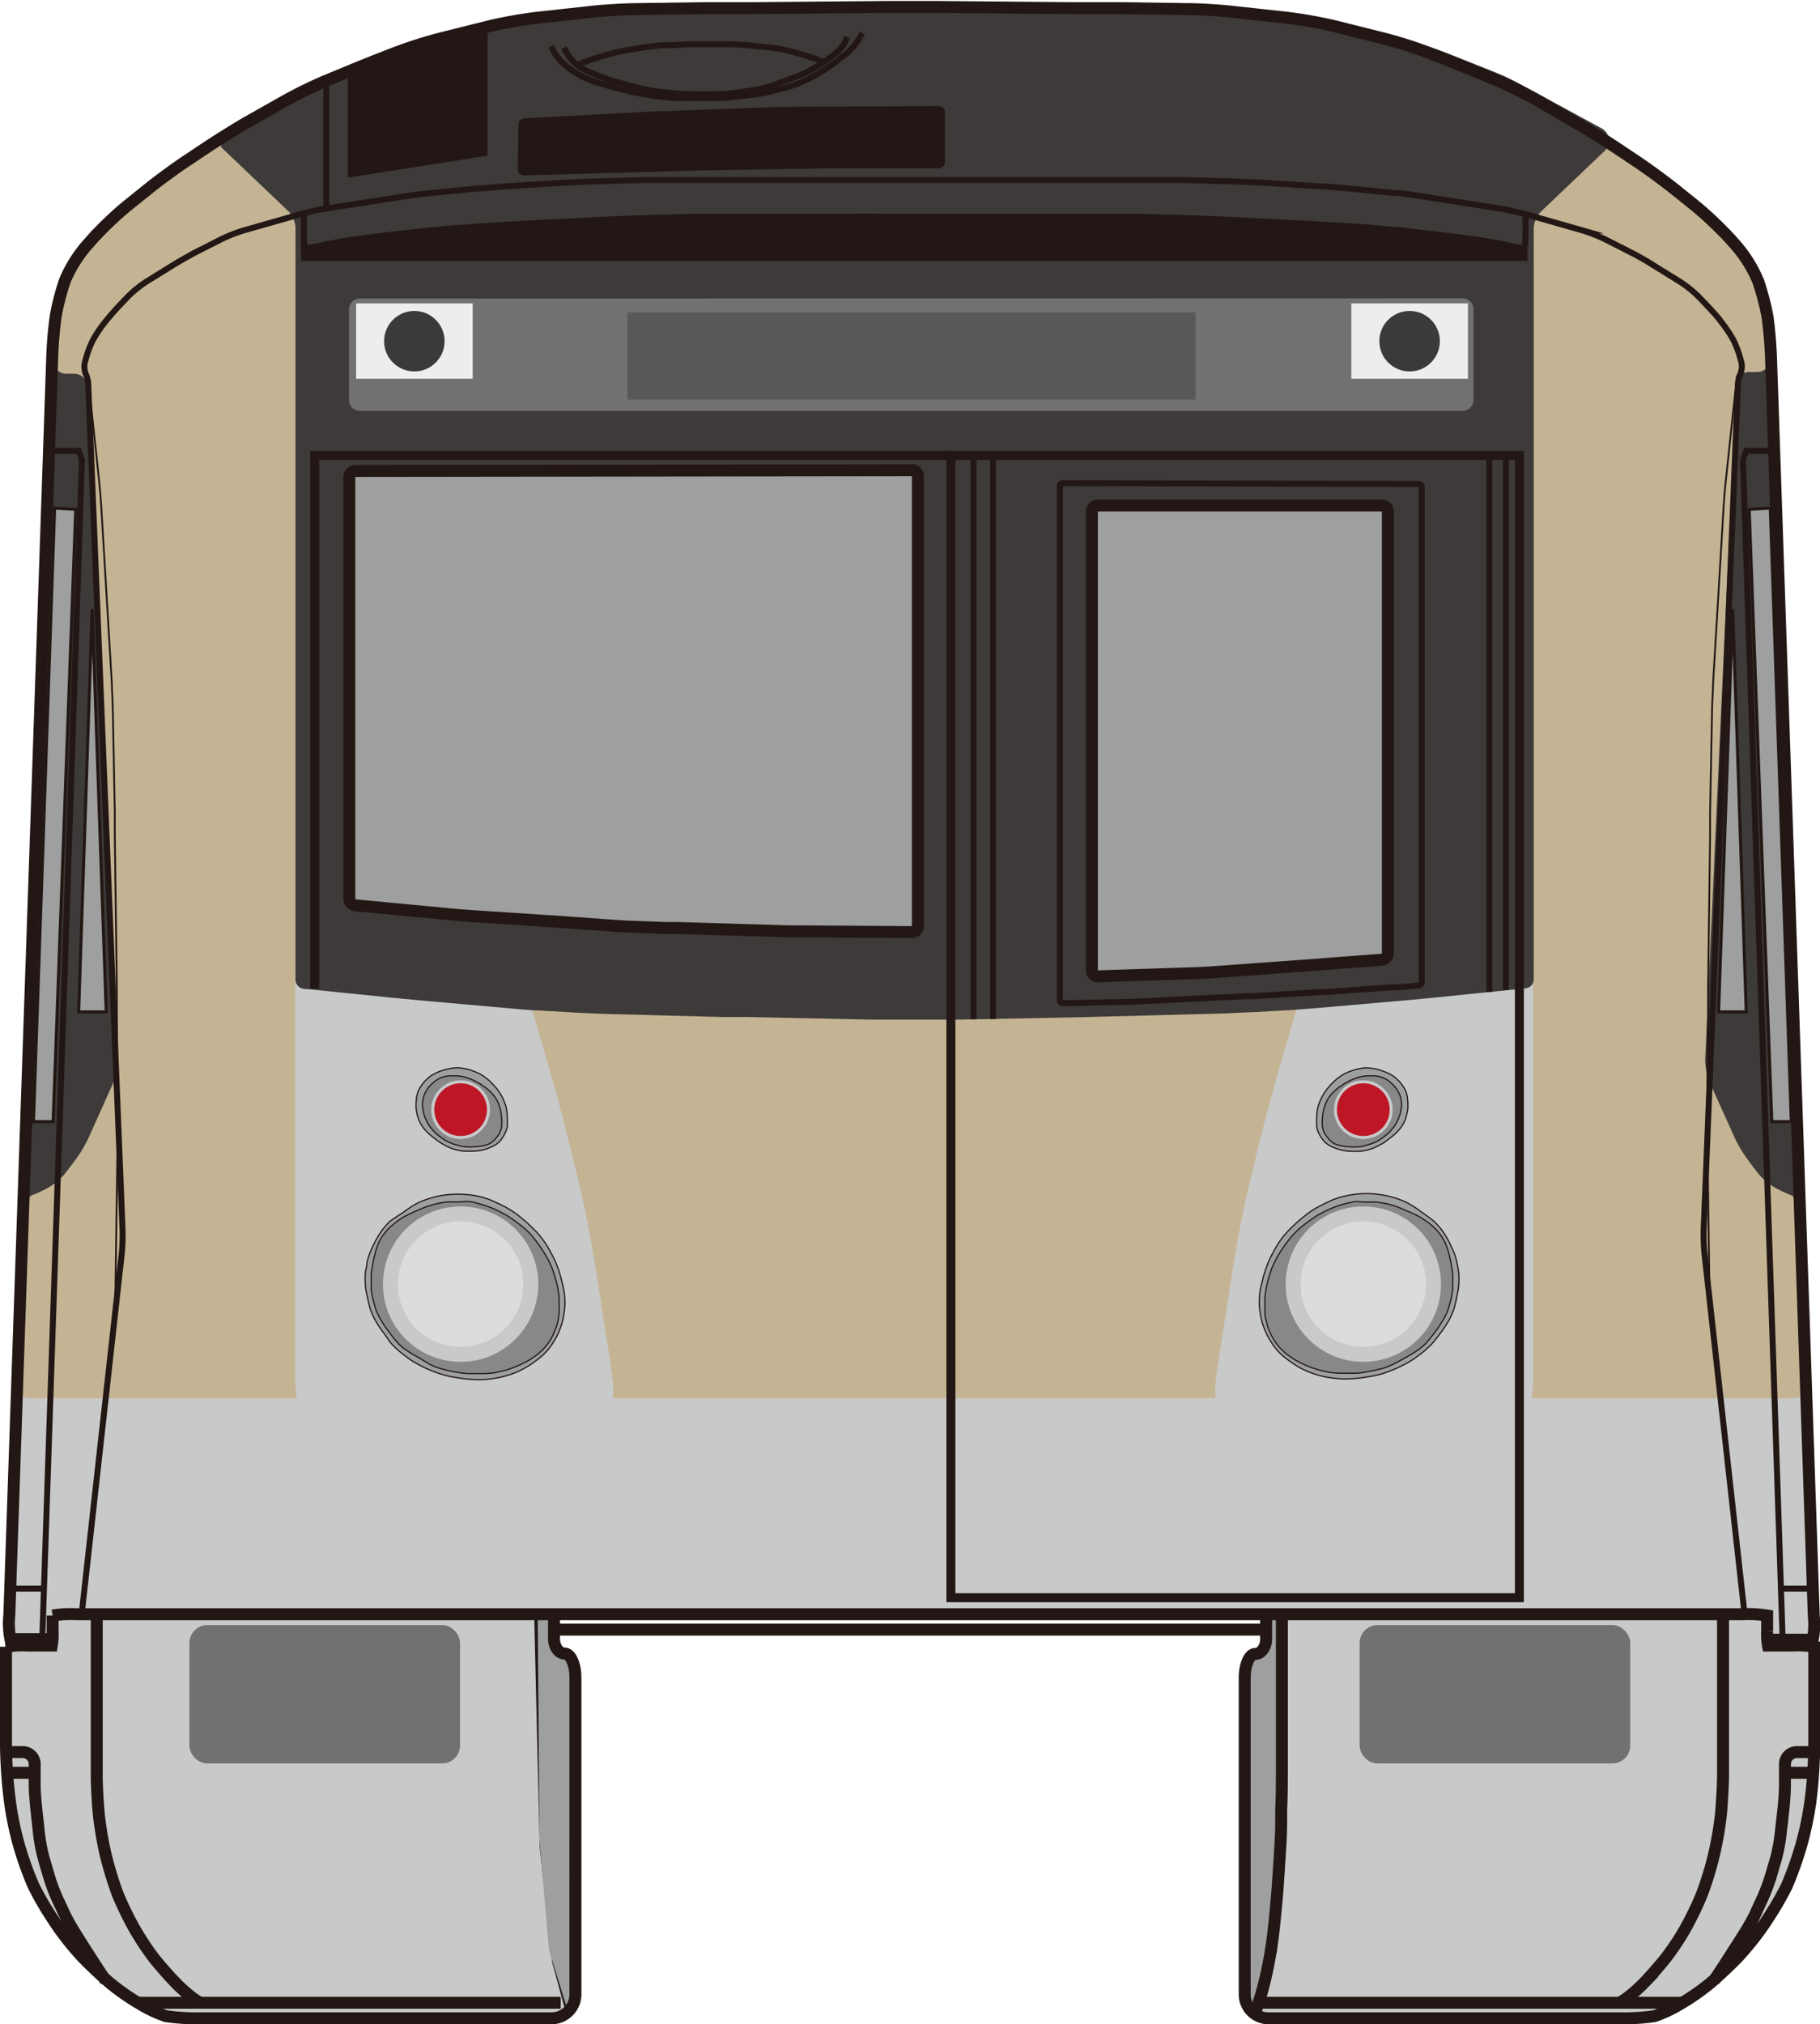 <svg id="图层_3" data-name="图层 3" xmlns="http://www.w3.org/2000/svg" viewBox="0 0 152.2 169.27"><defs><style>.cls-1,.cls-11,.cls-12,.cls-16,.cls-17,.cls-18,.cls-26,.cls-6,.cls-7,.cls-9{fill:none;}.cls-1,.cls-12,.cls-16,.cls-17,.cls-23,.cls-24,.cls-25,.cls-26{stroke:#221714;}.cls-1,.cls-11,.cls-12,.cls-14,.cls-15,.cls-16,.cls-17,.cls-18,.cls-23,.cls-24,.cls-25,.cls-26,.cls-4,.cls-6,.cls-7,.cls-9{stroke-miterlimit:10;}.cls-2{fill:#c8c9c9;}.cls-25,.cls-3{fill:#9e9f9f;}.cls-4,.cls-8{fill:#3d3a39;}.cls-4,.cls-9{stroke:#3d3a39;}.cls-5{fill:#c4b493;}.cls-14,.cls-15,.cls-6,.cls-7{stroke:#c8c9c9;}.cls-6{stroke-width:0.99px;}.cls-7{stroke-width:0.99px;}.cls-10{fill:#727171;}.cls-11,.cls-18{stroke:#727171;}.cls-12,.cls-24{stroke-width:0.1px;}.cls-13{fill:#888;}.cls-14{fill:#bf1626;}.cls-14,.cls-25{stroke-width:0.25px;}.cls-15{fill:#dbdcdc;stroke-width:1.25px;}.cls-16,.cls-23{stroke-width:0.5px;}.cls-17{stroke-width:0.75px;}.cls-18{stroke-width:0.91px;}.cls-19{fill:#ededed;}.cls-20{fill:#3c3a39;}.cls-21{fill:#595757;}.cls-22,.cls-23,.cls-24{fill:#221714;}.cls-26{stroke-width:0.15px;}</style></defs><title>萝10车头</title><path class="cls-1" d="M123.88,198.44v12.32c0,1.1,0,2.9.07,4l0,1.12c0,1.09.12,2.89.2,4l.09,1.29c.07,1.1.25,2.89.38,4l.07.53a31.06,31.06,0,0,0,.73,3.77,22,22,0,0,0,.65,2.1l.17.32" transform="translate(-78.91 -63.43)"/><polyline class="cls-2" points="1.5 113.95 0.82 136.27 0.5 141.25 0.86 150.65 2.8 157.75 6.08 162.71 10.92 167.18 14.33 168.77 46.35 168.77 47.22 167.92 46.16 164.04 45.13 154.45 44.67 134.86 107.38 134.86 106.97 155.5 106.27 163.08 105.09 167.47 105.28 168.77 136.84 168.77 139.75 168.03 143.3 165.28 148.55 159.79 151 152.75 151.75 143.63 150.91 113.25"/><polygon class="cls-3" points="44.97 135.7 45.11 153.84 45.91 163.08 47.36 167.75 48.12 167.18 48.12 139.8 47.29 138.07 46.42 137.8 46.33 135.24 44.97 135.24 44.97 135.7"/><polygon class="cls-3" points="107.2 135.7 107.06 153.84 106.27 163.08 104.82 167.75 104.06 167.18 104.06 139.8 104.89 138.07 105.76 137.8 105.84 135.24 107.2 135.24 107.2 135.7"/><polyline class="cls-4" points="4.34 30.6 8.84 30.6 10.92 90.4 7.12 99.96 1.93 101.53"/><polyline class="cls-4" points="148.23 30.6 143.73 30.6 141.66 90.4 145.45 99.96 150.65 101.53"/><path class="cls-5" d="M108.13,70.82l-7.53,2.71a19.86,19.86,0,0,0-1.83.8l-.28.15a19.83,19.83,0,0,0-1.72,1l0,0c-.46.3-1.2.81-1.64,1.14l-3.9,2.88c-.45.33-1.14.9-1.55,1.27l-1.16,1c-.4.37-1,1-1.44,1.39l-.43.44a11.49,11.49,0,0,0-1.22,1.56l0,0c-.28.47-.66,1.17-.84,1.55A12.17,12.17,0,0,0,84,88.47l-.1.44c-.13.53-.29,1.39-.36,1.91a17.9,17.9,0,0,0-.13,2v.86a1,1,0,0,0,1,1h.71a1.06,1.06,0,0,1,1.06,1c0,.53.08,1.41.11,2L88.77,152a4.81,4.81,0,0,1-.36,1.91l-2.13,4.74a11,11,0,0,1-1,1.68c-.31.42-.76,1-1,1.32a5.89,5.89,0,0,1-1.18,1,10.52,10.52,0,0,1-1.48.71,1.44,1.44,0,0,0-.79,1.26l-.49,14.73a1,1,0,0,0,1,1H228.94a1,1,0,0,0,1-1l-.48-14.73a1.44,1.44,0,0,0-.79-1.26,9.26,9.26,0,0,1-1.49-.72,5.24,5.24,0,0,1-1.17-1c-.25-.3-.7-.9-1-1.32a10.66,10.66,0,0,1-1-1.68l-2.14-4.74a5,5,0,0,1-.36-1.91L224,97.54c0-.55.07-1.43.1-2a1.06,1.06,0,0,1,1.06-1h.71a1,1,0,0,0,1-1v-.86c0-.55-.06-1.43-.12-2s-.23-1.38-.36-1.92l-.11-.43a10.59,10.59,0,0,0-.54-1.67,16.5,16.5,0,0,0-.84-1.55v0a10.3,10.3,0,0,0-1.23-1.56l-.43-.44c-.38-.39-1-1-1.44-1.39l-1.16-1c-.41-.37-1.1-.94-1.54-1.27l-3.9-2.88c-.44-.33-1.18-.84-1.64-1.14l0,0a20,20,0,0,0-1.73-1l-.27-.15a19.86,19.86,0,0,0-1.83-.8l-7.53-2.71" transform="translate(-78.91 -63.43)"/><path class="cls-2" d="M129.63,178.76a4.53,4.53,0,0,1,.06,1.12H104.17a14.07,14.07,0,0,1-.07-2V144.47a5,5,0,0,1,1.56.24c.85.21,2.43.49,3.51.64l11.45,1.59,2,.28a2.72,2.72,0,0,1,.29.73c.12.4.39,1.31.59,2s.63,2.16.93,3.21l.1.34c.3,1.05.72,2.57.92,3.37s.56,2.2.79,3.11.56,2.31.75,3.12.51,2.32.7,3.34.48,2.76.65,3.84l.08.48c.17,1.08.44,2.84.61,3.92l.15,1C129.37,176.77,129.57,178.15,129.63,178.76Z" transform="translate(-78.91 -63.43)"/><path class="cls-6" d="M129.63,178.76a4.53,4.53,0,0,1,.06,1.12H104.17a14.07,14.07,0,0,1-.07-2V144.47a5,5,0,0,1,1.56.24c.85.21,2.43.49,3.51.64l11.45,1.59,2,.28a2.72,2.72,0,0,1,.29.73c.12.4.39,1.31.59,2s.63,2.16.93,3.21l.1.34c.3,1.05.72,2.57.92,3.37s.56,2.2.79,3.11.56,2.31.75,3.12.51,2.32.7,3.34.48,2.76.65,3.84l.08.48c.17,1.08.44,2.84.61,3.92l.15,1C129.37,176.77,129.57,178.15,129.63,178.76Z" transform="translate(-78.91 -63.43)"/><path class="cls-2" d="M181.09,178.76a4.81,4.81,0,0,0-.05,1.12h25.52a14.07,14.07,0,0,0,.07-2V144.47a5,5,0,0,0-1.56.24c-.85.21-2.43.5-3.52.64l-11.45,1.59-2,.28a3.39,3.39,0,0,0-.28.73l-.6,2c-.2.72-.62,2.16-.92,3.21l-.1.34c-.3,1.05-.72,2.57-.93,3.37s-.56,2.2-.78,3.11-.56,2.31-.75,3.12-.51,2.32-.7,3.34-.48,2.76-.65,3.84l-.08.48c-.17,1.08-.44,2.84-.61,3.92l-.15,1C181.36,176.77,181.16,178.15,181.09,178.76Z" transform="translate(-78.91 -63.43)"/><path class="cls-7" d="M181.09,178.76a4.81,4.81,0,0,0-.05,1.12h25.52a14.07,14.07,0,0,0,.07-2V144.47a5,5,0,0,0-1.56.24c-.85.21-2.43.5-3.52.64l-11.45,1.59-2,.28a3.39,3.39,0,0,0-.28.73l-.6,2c-.2.72-.62,2.16-.92,3.21l-.1.34c-.3,1.05-.72,2.57-.93,3.37s-.56,2.2-.78,3.11-.56,2.31-.75,3.12-.51,2.32-.7,3.34-.48,2.76-.65,3.84l-.08.48c-.17,1.08-.44,2.84-.61,3.92l-.15,1C181.36,176.77,181.16,178.15,181.09,178.76Z" transform="translate(-78.91 -63.43)"/><path class="cls-8" d="M160.1,64.15h2l14.22.13c.55,0,1.45,0,2,.07l4.67.3c.55,0,1.45.12,2,.19l3.43.45c.54.07,1.42.24,2,.37l2,.5c.53.14,1.4.37,1.93.53l3.5,1c.53.15,1.38.45,1.89.65l4,1.59c.51.2,1.32.58,1.81.84l7,3.8a.69.69,0,0,1,.16,1.16l-5.32,5.07a2.67,2.67,0,0,0-.72,1.69v62.82a.26.26,0,0,1-.19.26l-1.18.12-6.44.66-2,.19-8,.7-2,.15-3.41.19c-.55,0-1.45.07-2,.09l-9.89.26-2,.05-10.45.21-2,0h-1c-.55,0-1.45,0-2,0h-.43l-2,0-10.45-.22-2,0-9.89-.26-2-.09-3.41-.2c-.55,0-1.44-.09-2-.14l-8-.71-2-.19-6.38-.65-1.21-.12a.27.27,0,0,1-.22-.27V82.45a2.67,2.67,0,0,0-.72-1.69l-5.32-5.07a.69.69,0,0,1,.16-1.17l7-3.79c.49-.26,1.3-.64,1.81-.85l4-1.58c.52-.21,1.37-.5,1.89-.65l3.51-1,1.93-.52,2-.5c.53-.13,1.42-.3,2-.37l3.43-.45c.54-.07,1.44-.16,2-.2l4.67-.29c.55,0,1.44-.07,2-.07l14.23-.13h2Z" transform="translate(-78.91 -63.43)"/><path class="cls-9" d="M160.1,64.15h2l14.22.13c.55,0,1.45,0,2,.07l4.67.3c.55,0,1.45.12,2,.19l3.43.45c.54.07,1.42.24,2,.37l2,.5c.53.14,1.4.37,1.93.53l3.5,1c.53.15,1.38.45,1.89.65l4,1.59c.51.2,1.32.58,1.81.84l7,3.8a.69.69,0,0,1,.16,1.16l-5.32,5.07a2.67,2.67,0,0,0-.72,1.69v62.82a.26.26,0,0,1-.19.26l-1.18.12-6.44.66-2,.19-8,.7-2,.15-3.41.19c-.55,0-1.45.07-2,.09l-9.89.26-2,.05-10.45.21-2,0h-1c-.55,0-1.45,0-2,0h-.43l-2,0-10.45-.22-2,0-9.89-.26-2-.09-3.41-.2c-.55,0-1.44-.09-2-.14l-8-.71-2-.19-6.38-.65-1.21-.12a.27.27,0,0,1-.22-.27V82.45a2.67,2.67,0,0,0-.72-1.69l-5.32-5.07a.69.69,0,0,1,.16-1.17l7-3.79c.49-.26,1.3-.64,1.81-.85l4-1.58c.52-.21,1.37-.5,1.89-.65l3.51-1,1.93-.52,2-.5c.53-.13,1.42-.3,2-.37l3.43-.45c.54-.07,1.44-.16,2-.2l4.67-.29c.55,0,1.44-.07,2-.07l14.23-.13h2Z" transform="translate(-78.91 -63.43)"/><path class="cls-1" d="M83.31,200.49H79.78a6.61,6.61,0,0,1-.09-2l3.59-105.3a31.91,31.91,0,0,1,.3-3.38,20.23,20.23,0,0,1,.75-2.89,11,11,0,0,1,1.86-3l.48-.54a28.9,28.9,0,0,1,2.89-2.75l1.73-1.39c.85-.69,2.3-1.75,3.22-2.36l1.68-1.12c.92-.61,2.44-1.56,3.39-2.11L102.5,72a37,37,0,0,1,3.57-1.77l2.08-.86c1-.42,2.69-1.09,3.72-1.48l.18-.07a35.66,35.66,0,0,1,3.8-1.2l4-1a37.61,37.61,0,0,1,3.93-.7l4.39-.48c1.09-.13,2.88-.24,4-.25l5.69-.08,4,0,11.34-.1h4l11.31.1,4,0,5.68.08c1.1,0,2.9.12,4,.25l4.39.48a37.61,37.61,0,0,1,3.93.7l4,1a35.83,35.83,0,0,1,3.81,1.2l.18.07c1,.39,2.7,1.06,3.71,1.48l2.08.86A36.06,36.06,0,0,1,207.79,72l2.91,1.7c1,.55,2.48,1.5,3.4,2.11l1.68,1.12c.91.61,2.36,1.67,3.22,2.36l1.73,1.39a31.24,31.24,0,0,1,2.89,2.75l.48.54a11,11,0,0,1,1.85,3,21.75,21.75,0,0,1,.76,2.89c.12.76.26,2.28.3,3.38l3.58,105.3a6.82,6.82,0,0,1-.08,2h-3.82" transform="translate(-78.91 -63.43)"/><path class="cls-1" d="M125.24,198.44v2c0,.7.4,1.26.89,1.26s.9.9.9,2V230.2a2,2,0,0,1-2,2H95.56a17.53,17.53,0,0,1-2.78-.18,10.76,10.76,0,0,1-2.13-1,19.31,19.31,0,0,1-2.51-1.74c-.63-.53-1.69-1.52-2.34-2.2a23.32,23.32,0,0,1-2.29-2.89l-.18-.28a25.2,25.2,0,0,1-1.61-2.77,27.37,27.37,0,0,1-1.1-3l-.08-.26a26.23,26.23,0,0,1-.81-3.9l-.08-.68c-.13-1.09-.24-2.89-.24-4v-8.17a8.62,8.62,0,0,1,1.88-.1h1.95a5.14,5.14,0,0,0,.07-1.2v-1.31a9.28,9.28,0,0,1,2-.11H224.69a9.28,9.28,0,0,1,2,.11v1.31a5.14,5.14,0,0,0,.07,1.2h2a8.49,8.49,0,0,1,1.87.1v8.17c0,1.1-.1,2.9-.23,4l-.08.68a27.59,27.59,0,0,1-.82,3.9l-.08.26a29.85,29.85,0,0,1-1.09,3,26.94,26.94,0,0,1-1.61,2.77l-.18.28a24.29,24.29,0,0,1-2.29,2.89c-.66.68-1.71,1.67-2.34,2.2a20,20,0,0,1-2.51,1.74,11.3,11.3,0,0,1-2.13,1,17.53,17.53,0,0,1-2.78.18H185a2,2,0,0,1-2-2V203.73c0-1.1.4-2,.89-2s.9-.56.9-1.26v-2.06" transform="translate(-78.91 -63.43)"/><path class="cls-1" d="M87,198.44v10c0,1.1,0,2.66,0,3.47s.08,2.2.16,3.11a29,29,0,0,0,.59,3.52,30.57,30.57,0,0,0,1,3.27,27.42,27.42,0,0,0,1.38,2.85,23.13,23.13,0,0,0,1.67,2.53c.47.59,1.26,1.49,1.76,2a12.73,12.73,0,0,0,1.49,1.33l.6.4" transform="translate(-78.91 -63.43)"/><polyline class="cls-1" points="11.43 167.47 20.98 167.47 46.89 167.47"/><rect class="cls-10" x="16.34" y="136.39" width="21.63" height="10.57" rx="1"/><rect class="cls-11" x="16.34" y="136.39" width="21.63" height="10.57" rx="1"/><path class="cls-1" d="M79.41,209.94h1.4a1,1,0,0,1,1,1l0,1.77c0,.55.08,1.45.14,2l.23,2.13a14.46,14.46,0,0,0,.39,2l.43,1.47a16,16,0,0,0,.69,1.86l.64,1.37a16.41,16.41,0,0,0,1,1.75l.51.82,1.08,1.68.85,1.29" transform="translate(-78.91 -63.43)"/><line class="cls-1" x1="0.54" y1="148.24" x2="2.94" y2="148.24"/><path class="cls-1" d="M186.11,198.44v12.32c0,1.1,0,2.9-.06,4l0,1.12c0,1.09-.13,2.89-.2,4l-.09,1.29c-.08,1.1-.25,2.89-.38,4l-.07.53a33.11,33.11,0,0,1-.73,3.77,18.46,18.46,0,0,1-.66,2.1l-.16.32" transform="translate(-78.91 -63.43)"/><path class="cls-1" d="M223,198.44v10c0,1.1,0,2.66,0,3.47s-.09,2.2-.16,3.11a29.16,29.16,0,0,1-.6,3.52,28.44,28.44,0,0,1-1,3.27,27.29,27.29,0,0,1-1.37,2.85,21.77,21.77,0,0,1-1.68,2.53c-.47.59-1.26,1.49-1.75,2a12.69,12.69,0,0,1-1.5,1.33l-.59.4" transform="translate(-78.91 -63.43)"/><polyline class="cls-1" points="140.74 167.47 131.19 167.47 105.28 167.47"/><rect class="cls-10" x="114.2" y="136.39" width="21.63" height="10.57" rx="1"/><rect class="cls-11" x="114.2" y="136.39" width="21.63" height="10.57" rx="1"/><path class="cls-1" d="M230.58,209.94h-1.4a1,1,0,0,0-1,1l0,1.77c0,.55-.07,1.45-.13,2l-.24,2.13a14.43,14.43,0,0,1-.38,2l-.43,1.47a16.09,16.09,0,0,1-.7,1.86l-.63,1.37a18.42,18.42,0,0,1-1,1.75l-.52.82-1.08,1.68-.85,1.29" transform="translate(-78.91 -63.43)"/><line class="cls-1" x1="151.63" y1="148.24" x2="149.23" y2="148.24"/><line class="cls-1" x1="46.33" y1="136.27" x2="105.87" y2="136.27"/><path class="cls-3" d="M155.17,102.75a.5.5,0,0,1,.5.5v37.62a.5.5,0,0,1-.5.5l-9.3-.06h-1l-9.28-.28-1,0-3.37-.13-1-.06-5-.36-1-.06-6.18-.41-1-.08-8.43-.8a.56.56,0,0,1-.49-.55V103.31a.5.5,0,0,1,.5-.5Z" transform="translate(-78.91 -63.43)"/><path class="cls-1" d="M155.17,102.75a.5.5,0,0,1,.5.5v37.62a.5.5,0,0,1-.5.5l-9.3-.06h-1l-9.28-.28-1,0-3.37-.13-1-.06-5-.36-1-.06-6.18-.41-1-.08-8.43-.8a.56.56,0,0,1-.49-.55V103.31a.5.5,0,0,1,.5-.5Z" transform="translate(-78.91 -63.43)"/><path class="cls-3" d="M170.22,106.2a.5.5,0,0,1,.5-.5h23.75a.5.5,0,0,1,.5.5v36.94a.56.56,0,0,1-.5.54l-4.6.35-1,.08-8.56.62-1,.06-8.59.28a.48.48,0,0,1-.5-.49Z" transform="translate(-78.91 -63.43)"/><path class="cls-1" d="M170.22,106.2a.5.5,0,0,1,.5-.5h23.75a.5.5,0,0,1,.5.5v36.94a.56.56,0,0,1-.5.54l-4.6.35-1,.08-8.56.62-1,.06-8.59.28a.48.48,0,0,1-.5-.49Z" transform="translate(-78.91 -63.43)"/><path class="cls-3" d="M117.28,152.72a5.37,5.37,0,0,1,.84.15,5.87,5.87,0,0,1,.92.36,4.85,4.85,0,0,1,.75.53c.19.18.47.47.63.66a5.09,5.09,0,0,1,.5.77,4.82,4.82,0,0,1,.31.8,4.06,4.06,0,0,1,.1.9,7.51,7.51,0,0,1,0,.77,2.59,2.59,0,0,1-.24.64,3.25,3.25,0,0,1-.41.6,2.21,2.21,0,0,1-.51.36,4.86,4.86,0,0,1-.7.28,3.51,3.51,0,0,1-.84.14,8.1,8.1,0,0,1-1,0,4.05,4.05,0,0,1-1-.24,5.24,5.24,0,0,1-.88-.46,7.66,7.66,0,0,1-.84-.63,3.54,3.54,0,0,1-.68-.73,3.45,3.45,0,0,1-.36-.72,4.42,4.42,0,0,1-.15-.66,4.17,4.17,0,0,1,0-.81,3,3,0,0,1,.17-.78,3.4,3.4,0,0,1,.42-.66,3.9,3.9,0,0,1,.59-.57,5.31,5.31,0,0,1,.72-.38,7.11,7.11,0,0,1,.87-.25A3.68,3.68,0,0,1,117.28,152.72Z" transform="translate(-78.91 -63.43)"/><path class="cls-12" d="M117.28,152.72a5.37,5.37,0,0,1,.84.15,5.87,5.87,0,0,1,.92.36,4.85,4.85,0,0,1,.75.53c.19.18.47.47.63.66a5.09,5.09,0,0,1,.5.77,4.82,4.82,0,0,1,.31.8,4.06,4.06,0,0,1,.1.9,7.51,7.51,0,0,1,0,.77,2.59,2.59,0,0,1-.24.64,3.25,3.25,0,0,1-.41.6,2.21,2.21,0,0,1-.51.36,4.86,4.86,0,0,1-.7.28,3.51,3.51,0,0,1-.84.14,8.1,8.1,0,0,1-1,0,4.05,4.05,0,0,1-1-.24,5.24,5.24,0,0,1-.88-.46,7.66,7.66,0,0,1-.84-.63,3.54,3.54,0,0,1-.68-.73,3.45,3.45,0,0,1-.36-.72,4.42,4.42,0,0,1-.15-.66,4.17,4.17,0,0,1,0-.81,3,3,0,0,1,.17-.78,3.4,3.4,0,0,1,.42-.66,3.9,3.9,0,0,1,.59-.57,5.31,5.31,0,0,1,.72-.38,7.11,7.11,0,0,1,.87-.25A3.68,3.68,0,0,1,117.28,152.72Z" transform="translate(-78.91 -63.43)"/><path class="cls-13" d="M117.59,153.45a4.08,4.08,0,0,1,.6.18,5.55,5.55,0,0,1,.78.38c.23.14.55.37.73.51a3.94,3.94,0,0,1,.56.59,2.91,2.91,0,0,1,.35.63l.16.54a6.64,6.64,0,0,1,.09.66,4.13,4.13,0,0,1,0,.71,2.19,2.19,0,0,1-.17.53,2.92,2.92,0,0,1-.35.48,2.13,2.13,0,0,1-.44.38,2.48,2.48,0,0,1-.65.21,8.39,8.39,0,0,1-.93.09,4.24,4.24,0,0,1-.84-.06l-.72-.21a4,4,0,0,1-.75-.37,5.75,5.75,0,0,1-.63-.48,6.27,6.27,0,0,1-.53-.59,3.92,3.92,0,0,1-.44-.87,4,4,0,0,1-.17-.95,2.58,2.58,0,0,1,.14-.8,2.62,2.62,0,0,1,.34-.62,4.7,4.7,0,0,1,.44-.45,3.26,3.26,0,0,1,.47-.32,1.84,1.84,0,0,1,.48-.17,2.74,2.74,0,0,1,.51-.06h.51A3.78,3.78,0,0,1,117.59,153.45Z" transform="translate(-78.91 -63.43)"/><path class="cls-12" d="M117.59,153.45a4.08,4.08,0,0,1,.6.18,5.55,5.55,0,0,1,.78.38c.23.14.55.37.73.51a3.94,3.94,0,0,1,.56.59,2.91,2.91,0,0,1,.35.63l.16.54a6.64,6.64,0,0,1,.09.66,4.13,4.13,0,0,1,0,.71,2.19,2.19,0,0,1-.17.53,2.92,2.92,0,0,1-.35.48,2.13,2.13,0,0,1-.44.38,2.48,2.48,0,0,1-.65.21,8.39,8.39,0,0,1-.93.09,4.24,4.24,0,0,1-.84-.06l-.72-.21a4,4,0,0,1-.75-.37,5.75,5.75,0,0,1-.63-.48,6.27,6.27,0,0,1-.53-.59,3.92,3.92,0,0,1-.44-.87,4,4,0,0,1-.17-.95,2.58,2.58,0,0,1,.14-.8,2.62,2.62,0,0,1,.34-.62,4.7,4.7,0,0,1,.44-.45,3.26,3.26,0,0,1,.47-.32,1.84,1.84,0,0,1,.48-.17,2.74,2.74,0,0,1,.51-.06h.51A3.78,3.78,0,0,1,117.59,153.45Z" transform="translate(-78.91 -63.43)"/><circle class="cls-14" cx="38.52" cy="92.79" r="2.33"/><path class="cls-3" d="M111.47,165.6a6.43,6.43,0,0,0-.7.83,8.48,8.48,0,0,0-.52.88c-.13.26-.31.65-.39.85a6.22,6.22,0,0,0-.26.83c0,.25-.11.65-.14.88a5.85,5.85,0,0,0,0,.94c0,.28.1.76.17,1.07s.16.73.22.94a7.07,7.07,0,0,0,.37.88c.15.27.43.74.63,1s.52.72.71,1a8.33,8.33,0,0,0,.85.81c.28.23.67.52.88.66s.62.37.91.52.81.37,1.14.49a11.18,11.18,0,0,0,1.14.34c.31.06.86.15,1.23.2s1,.08,1.37.08a9.45,9.45,0,0,0,1.57-.18,8.69,8.69,0,0,0,1.51-.47,10.34,10.34,0,0,0,1.07-.58c.24-.16.64-.46.89-.66a5.24,5.24,0,0,0,.82-.87,7.74,7.74,0,0,0,.6-1,8.84,8.84,0,0,0,.38-1,8,8,0,0,0,.2-1.08,6.06,6.06,0,0,0,0-1.2c0-.34-.18-1-.29-1.45a9.69,9.69,0,0,0-.51-1.47c-.17-.35-.47-.92-.68-1.27a8.63,8.63,0,0,0-.75-1c-.21-.23-.57-.58-.79-.79s-.63-.55-.91-.77a9.2,9.2,0,0,0-1.07-.68c-.31-.16-.81-.39-1.1-.52a6.83,6.83,0,0,0-1.16-.36,8.72,8.72,0,0,0-1.17-.15,9,9,0,0,0-1,0,8.36,8.36,0,0,0-1,.12,9,9,0,0,0-1.06.29,6.08,6.08,0,0,0-1.07.47,12.19,12.19,0,0,0-1,.68A11.73,11.73,0,0,0,111.47,165.6Z" transform="translate(-78.91 -63.43)"/><path class="cls-12" d="M111.47,165.6a6.43,6.43,0,0,0-.7.83,8.48,8.48,0,0,0-.52.88c-.13.26-.31.65-.39.85a6.22,6.22,0,0,0-.26.83c0,.25-.11.65-.14.88a5.85,5.85,0,0,0,0,.94c0,.28.1.76.17,1.07s.16.73.22.94a7.07,7.07,0,0,0,.37.88c.15.27.43.74.63,1s.52.72.71,1a8.33,8.33,0,0,0,.85.81c.28.23.67.52.88.66s.62.37.91.52.81.37,1.14.49a11.18,11.18,0,0,0,1.14.34c.31.06.86.15,1.23.2s1,.08,1.37.08a9.45,9.45,0,0,0,1.57-.18,8.69,8.69,0,0,0,1.51-.47,10.34,10.34,0,0,0,1.07-.58c.24-.16.64-.46.89-.66a5.24,5.24,0,0,0,.82-.87,7.74,7.74,0,0,0,.6-1,8.84,8.84,0,0,0,.38-1,8,8,0,0,0,.2-1.08,6.06,6.06,0,0,0,0-1.2c0-.34-.18-1-.29-1.45a9.69,9.69,0,0,0-.51-1.47c-.17-.35-.47-.92-.68-1.27a8.63,8.63,0,0,0-.75-1c-.21-.23-.57-.58-.79-.79s-.63-.55-.91-.77a9.2,9.2,0,0,0-1.07-.68c-.31-.16-.81-.39-1.1-.52a6.83,6.83,0,0,0-1.16-.36,8.72,8.72,0,0,0-1.17-.15,9,9,0,0,0-1,0,8.36,8.36,0,0,0-1,.12,9,9,0,0,0-1.06.29,6.08,6.08,0,0,0-1.07.47,12.19,12.19,0,0,0-1,.68A11.73,11.73,0,0,0,111.47,165.6Z" transform="translate(-78.91 -63.43)"/><path class="cls-13" d="M118.18,163.91c.19,0,.55.11.81.18a9.74,9.74,0,0,1,1.23.43,11.08,11.08,0,0,1,1.21.63c.25.17.71.49,1,.72a6.77,6.77,0,0,1,.91.83,13,13,0,0,1,.79,1.05c.22.33.5.77.61,1a6.18,6.18,0,0,1,.31.65c.07.17.2.56.29.88a7.85,7.85,0,0,1,.24,1,5.94,5.94,0,0,1,.09.69c0,.17,0,.43,0,.58s0,.41,0,.58-.05.46-.08.66a4.23,4.23,0,0,1-.23.79,7.18,7.18,0,0,1-.39.84,4.34,4.34,0,0,1-.52.71,7.34,7.34,0,0,1-.58.55,7.1,7.1,0,0,1-.76.51,7.35,7.35,0,0,1-1,.49c-.28.12-.69.26-.91.33l-.85.2a7.11,7.11,0,0,1-1.13.08c-.38,0-.92,0-1.18,0s-.79-.09-1.16-.15-.88-.2-1.16-.28a4.53,4.53,0,0,1-.93-.38L114,177c-.2-.1-.51-.29-.7-.4l-.6-.4a3.89,3.89,0,0,1-.48-.43c-.13-.14-.41-.47-.61-.74s-.45-.6-.55-.74l-.31-.51a5.44,5.44,0,0,1-.28-.54,2.94,2.94,0,0,1-.22-.61c-.05-.18-.13-.47-.17-.65s-.1-.48-.12-.67a5.62,5.62,0,0,1,0-.7,4.91,4.91,0,0,1,0-.67c0-.18.07-.51.11-.73s.09-.53.13-.66.1-.4.15-.58a4.53,4.53,0,0,1,.22-.59,3.56,3.56,0,0,1,.29-.54c.1-.14.25-.35.34-.45a4,4,0,0,1,.35-.37l.47-.39a6.09,6.09,0,0,1,.62-.42c.19-.11.63-.33,1-.49s.78-.34,1-.41.56-.17.81-.23a6.42,6.42,0,0,1,1-.15l1,0A4.14,4.14,0,0,1,118.18,163.91Z" transform="translate(-78.91 -63.43)"/><path class="cls-12" d="M118.18,163.91c.19,0,.55.11.81.18a9.74,9.74,0,0,1,1.23.43,11.08,11.08,0,0,1,1.21.63c.25.17.71.49,1,.72a6.77,6.77,0,0,1,.91.83,13,13,0,0,1,.79,1.05c.22.33.5.77.61,1a6.18,6.18,0,0,1,.31.65c.07.17.2.56.29.88a7.85,7.85,0,0,1,.24,1,5.94,5.94,0,0,1,.09.69c0,.17,0,.43,0,.58s0,.41,0,.58-.05.46-.08.66a4.23,4.23,0,0,1-.23.79,7.18,7.18,0,0,1-.39.84,4.34,4.34,0,0,1-.52.71,7.34,7.34,0,0,1-.58.55,7.1,7.1,0,0,1-.76.51,7.35,7.35,0,0,1-1,.49c-.28.12-.69.26-.91.33l-.85.2a7.11,7.11,0,0,1-1.13.08c-.38,0-.92,0-1.18,0s-.79-.09-1.16-.15-.88-.2-1.16-.28a4.53,4.53,0,0,1-.93-.38L114,177c-.2-.1-.51-.29-.7-.4l-.6-.4a3.89,3.89,0,0,1-.48-.43c-.13-.14-.41-.47-.61-.74s-.45-.6-.55-.74l-.31-.51a5.44,5.44,0,0,1-.28-.54,2.94,2.94,0,0,1-.22-.61c-.05-.18-.13-.47-.17-.65s-.1-.48-.12-.67a5.62,5.62,0,0,1,0-.7,4.91,4.91,0,0,1,0-.67c0-.18.07-.51.11-.73s.09-.53.13-.66.1-.4.15-.58a4.53,4.53,0,0,1,.22-.59,3.56,3.56,0,0,1,.29-.54c.1-.14.25-.35.34-.45a4,4,0,0,1,.35-.37l.47-.39a6.09,6.09,0,0,1,.62-.42c.19-.11.63-.33,1-.49s.78-.34,1-.41.56-.17.81-.23a6.42,6.42,0,0,1,1-.15l1,0A4.14,4.14,0,0,1,118.18,163.91Z" transform="translate(-78.91 -63.43)"/><circle class="cls-15" cx="38.52" cy="107.38" r="5.87"/><path class="cls-3" d="M193.08,152.72a4.76,4.76,0,0,0-.85.16,5.2,5.2,0,0,0-.91.35,4.31,4.31,0,0,0-.75.54,6.5,6.5,0,0,0-.63.66,4.63,4.63,0,0,0-.5.77,5.13,5.13,0,0,0-.32.8,4.55,4.55,0,0,0-.1.89,6.85,6.85,0,0,0,0,.77,2.1,2.1,0,0,0,.24.65,3,3,0,0,0,.41.59,2.23,2.23,0,0,0,.51.37,5.51,5.51,0,0,0,.69.27,4.29,4.29,0,0,0,.85.15,8.14,8.14,0,0,0,1,0,4.17,4.17,0,0,0,1-.24,6.06,6.06,0,0,0,.88-.45c.23-.15.6-.44.84-.63a4.19,4.19,0,0,0,.68-.74,3.45,3.45,0,0,0,.36-.72c.05-.19.12-.49.15-.66a4.17,4.17,0,0,0,0-.8,2.68,2.68,0,0,0-.16-.79,3.73,3.73,0,0,0-.42-.66,3.77,3.77,0,0,0-.59-.56,3.83,3.83,0,0,0-.73-.38,5.31,5.31,0,0,0-.86-.26A4.47,4.47,0,0,0,193.08,152.72Z" transform="translate(-78.91 -63.43)"/><path class="cls-12" d="M193.08,152.72a4.76,4.76,0,0,0-.85.16,5.2,5.2,0,0,0-.91.35,4.31,4.31,0,0,0-.75.54,6.5,6.5,0,0,0-.63.66,4.63,4.63,0,0,0-.5.77,5.13,5.13,0,0,0-.32.8,4.55,4.55,0,0,0-.1.89,6.85,6.85,0,0,0,0,.77,2.1,2.1,0,0,0,.24.65,3,3,0,0,0,.41.59,2.23,2.23,0,0,0,.51.37,5.51,5.51,0,0,0,.69.27,4.29,4.29,0,0,0,.85.15,8.14,8.14,0,0,0,1,0,4.17,4.17,0,0,0,1-.24,6.06,6.06,0,0,0,.88-.45c.23-.15.6-.44.84-.63a4.19,4.19,0,0,0,.68-.74,3.45,3.45,0,0,0,.36-.72c.05-.19.12-.49.15-.66a4.17,4.17,0,0,0,0-.8,2.68,2.68,0,0,0-.16-.79,3.73,3.73,0,0,0-.42-.66,3.77,3.77,0,0,0-.59-.56,3.83,3.83,0,0,0-.73-.38,5.31,5.31,0,0,0-.86-.26A4.47,4.47,0,0,0,193.08,152.72Z" transform="translate(-78.91 -63.43)"/><path class="cls-13" d="M192.77,153.45a4.08,4.08,0,0,0-.6.18,4.8,4.8,0,0,0-.79.39c-.22.14-.55.36-.72.5a4.07,4.07,0,0,0-.57.6,3,3,0,0,0-.34.63c-.05.15-.12.39-.16.53a4.8,4.8,0,0,0-.09.66,3.3,3.3,0,0,0,0,.71,1.83,1.83,0,0,0,.17.53,2.92,2.92,0,0,0,.35.48,1.72,1.72,0,0,0,.44.38,2.36,2.36,0,0,0,.65.21,6.52,6.52,0,0,0,.92.09,4.13,4.13,0,0,0,.84-.06l.73-.21a3.48,3.48,0,0,0,.75-.37,6.9,6.9,0,0,0,.63-.48,5.19,5.19,0,0,0,.52-.59,3.54,3.54,0,0,0,.44-.87,3.44,3.44,0,0,0,.18-.95,2.58,2.58,0,0,0-.14-.8,2.64,2.64,0,0,0-.35-.62,6.14,6.14,0,0,0-.43-.45,3.26,3.26,0,0,0-.47-.32,2.52,2.52,0,0,0-.48-.17,3,3,0,0,0-.52-.06h-.51Z" transform="translate(-78.91 -63.43)"/><path class="cls-12" d="M192.77,153.45a4.08,4.08,0,0,0-.6.18,4.8,4.8,0,0,0-.79.39c-.22.14-.55.36-.72.5a4.07,4.07,0,0,0-.57.6,3,3,0,0,0-.34.63c-.05.15-.12.39-.16.53a4.8,4.8,0,0,0-.09.66,3.3,3.3,0,0,0,0,.71,1.83,1.83,0,0,0,.17.53,2.92,2.92,0,0,0,.35.48,1.72,1.72,0,0,0,.44.38,2.36,2.36,0,0,0,.65.21,6.52,6.52,0,0,0,.92.09,4.13,4.13,0,0,0,.84-.06l.73-.21a3.48,3.48,0,0,0,.75-.37,6.9,6.9,0,0,0,.63-.48,5.19,5.19,0,0,0,.52-.59,3.54,3.54,0,0,0,.44-.87,3.44,3.44,0,0,0,.18-.95,2.58,2.58,0,0,0-.14-.8,2.64,2.64,0,0,0-.35-.62,6.14,6.14,0,0,0-.43-.45,3.26,3.26,0,0,0-.47-.32,2.52,2.52,0,0,0-.48-.17,3,3,0,0,0-.52-.06h-.51Z" transform="translate(-78.91 -63.43)"/><circle class="cls-14" cx="114.01" cy="92.79" r="2.33"/><path class="cls-3" d="M198.88,165.6a7.32,7.32,0,0,1,.71.83,8.64,8.64,0,0,1,.52.89c.13.26.3.64.39.85a4.76,4.76,0,0,1,.25.83c.05.24.12.64.15.88a4.81,4.81,0,0,1,0,.93c0,.28-.1.76-.16,1.07s-.16.73-.22.94a6.49,6.49,0,0,1-.37.88c-.15.28-.43.74-.63,1s-.53.72-.72.94a8.4,8.4,0,0,1-.85.82,10.81,10.81,0,0,1-.88.65,8.91,8.91,0,0,1-.91.52,11.65,11.65,0,0,1-1.13.49,7.81,7.81,0,0,1-1.15.34c-.3.06-.85.15-1.22.2s-1,.08-1.37.08a9.45,9.45,0,0,1-1.57-.18,8.17,8.17,0,0,1-1.51-.47,7,7,0,0,1-1.07-.58c-.25-.16-.65-.46-.9-.66a5.19,5.19,0,0,1-.81-.87,7.74,7.74,0,0,1-.6-1,8.84,8.84,0,0,1-.38-1,6.78,6.78,0,0,1-.2-1.07,5.45,5.45,0,0,1,0-1.21c0-.34.19-1,.3-1.45a9,9,0,0,1,.51-1.47,14,14,0,0,1,.68-1.26,6.51,6.51,0,0,1,.75-1c.21-.23.56-.58.79-.79s.63-.55.91-.76a7.45,7.45,0,0,1,1.07-.68c.31-.16.8-.4,1.1-.53a7.51,7.51,0,0,1,1.16-.35,11,11,0,0,1,1.16-.16,9,9,0,0,1,1,0,8.12,8.12,0,0,1,1,.13,9,9,0,0,1,1.07.28,6.08,6.08,0,0,1,1.07.47c.27.16.73.46,1,.68A11.86,11.86,0,0,1,198.88,165.6Z" transform="translate(-78.91 -63.43)"/><path class="cls-12" d="M198.88,165.6a7.32,7.32,0,0,1,.71.83,8.64,8.64,0,0,1,.52.89c.13.26.3.64.39.85a4.76,4.76,0,0,1,.25.83c.05.24.12.64.15.88a4.81,4.81,0,0,1,0,.93c0,.28-.1.76-.16,1.07s-.16.73-.22.94a6.49,6.49,0,0,1-.37.88c-.15.28-.43.74-.63,1s-.53.72-.72.94a8.4,8.4,0,0,1-.85.82,10.81,10.81,0,0,1-.88.65,8.91,8.91,0,0,1-.91.52,11.65,11.65,0,0,1-1.13.49,7.81,7.81,0,0,1-1.15.34c-.3.06-.85.15-1.22.2s-1,.08-1.37.08a9.45,9.45,0,0,1-1.57-.18,8.17,8.17,0,0,1-1.51-.47,7,7,0,0,1-1.07-.58c-.25-.16-.65-.46-.9-.66a5.19,5.19,0,0,1-.81-.87,7.74,7.74,0,0,1-.6-1,8.84,8.84,0,0,1-.38-1,6.78,6.78,0,0,1-.2-1.07,5.45,5.45,0,0,1,0-1.21c0-.34.19-1,.3-1.45a9,9,0,0,1,.51-1.47,14,14,0,0,1,.68-1.26,6.51,6.51,0,0,1,.75-1c.21-.23.56-.58.79-.79s.63-.55.91-.76a7.45,7.45,0,0,1,1.07-.68c.31-.16.8-.4,1.1-.53a7.51,7.51,0,0,1,1.16-.35,11,11,0,0,1,1.16-.16,9,9,0,0,1,1,0,8.12,8.12,0,0,1,1,.13,9,9,0,0,1,1.07.28,6.08,6.08,0,0,1,1.07.47c.27.16.73.46,1,.68A11.86,11.86,0,0,1,198.88,165.6Z" transform="translate(-78.91 -63.43)"/><path class="cls-13" d="M192.17,163.91l-.81.18a9.42,9.42,0,0,0-2.43,1.06c-.26.17-.71.5-1,.72a8.3,8.3,0,0,0-.91.84,11.24,11.24,0,0,0-.78,1c-.23.34-.5.77-.61,1s-.25.49-.32.66-.19.56-.29.87-.2.75-.24,1-.07.52-.09.69,0,.44,0,.58,0,.41,0,.58,0,.46.08.66a5.14,5.14,0,0,0,.22.8,8.09,8.09,0,0,0,.4.84,4.81,4.81,0,0,0,.52.71c.16.17.42.41.57.54a8.86,8.86,0,0,0,.76.52c.26.15.7.37,1,.49a9.14,9.14,0,0,0,.91.32,7.53,7.53,0,0,0,.85.2,7,7,0,0,0,1.13.09l1.18,0c.27,0,.79-.09,1.15-.16s.89-.19,1.17-.27a5.88,5.88,0,0,0,.93-.39l.79-.43c.19-.1.51-.28.69-.4a6.24,6.24,0,0,0,.6-.4,4.87,4.87,0,0,0,.49-.43c.13-.13.4-.46.61-.73s.45-.61.54-.75l.32-.5c.08-.14.21-.38.28-.54a5.65,5.65,0,0,0,.22-.62c.05-.18.13-.47.17-.65s.09-.48.12-.67a5.62,5.62,0,0,0,0-.7,4.91,4.91,0,0,0,0-.67c0-.17-.08-.51-.11-.73s-.1-.52-.13-.66-.1-.4-.15-.57-.15-.45-.22-.6a3.64,3.64,0,0,0-.3-.54c-.09-.14-.25-.34-.33-.45l-.35-.37-.47-.39-.63-.42c-.19-.11-.63-.33-1-.48s-.79-.34-1-.41a8.05,8.05,0,0,0-.81-.24,7.33,7.33,0,0,0-1-.15c-.3,0-.74,0-1,0A4.3,4.3,0,0,0,192.17,163.91Z" transform="translate(-78.91 -63.43)"/><path class="cls-12" d="M192.17,163.91l-.81.18a9.42,9.42,0,0,0-2.43,1.06c-.26.17-.71.5-1,.72a8.3,8.3,0,0,0-.91.84,11.24,11.24,0,0,0-.78,1c-.23.34-.5.77-.61,1s-.25.49-.32.66-.19.56-.29.87-.2.75-.24,1-.07.52-.09.69,0,.44,0,.58,0,.41,0,.58,0,.46.08.66a5.14,5.14,0,0,0,.22.8,8.09,8.09,0,0,0,.4.84,4.81,4.81,0,0,0,.52.71c.16.17.42.41.57.54a8.86,8.86,0,0,0,.76.52c.26.15.7.37,1,.49a9.14,9.14,0,0,0,.91.32,7.53,7.53,0,0,0,.85.2,7,7,0,0,0,1.13.09l1.18,0c.27,0,.79-.09,1.15-.16s.89-.19,1.17-.27a5.88,5.88,0,0,0,.93-.39l.79-.43c.19-.1.51-.28.69-.4a6.24,6.24,0,0,0,.6-.4,4.87,4.87,0,0,0,.49-.43c.13-.13.4-.46.61-.73s.45-.61.54-.75l.32-.5c.08-.14.21-.38.28-.54a5.65,5.65,0,0,0,.22-.62c.05-.18.13-.47.17-.65s.09-.48.12-.67a5.62,5.62,0,0,0,0-.7,4.91,4.91,0,0,0,0-.67c0-.17-.08-.51-.11-.73s-.1-.52-.13-.66-.1-.4-.15-.57-.15-.45-.22-.6a3.64,3.64,0,0,0-.3-.54c-.09-.14-.25-.34-.33-.45l-.35-.37-.47-.39-.63-.42c-.19-.11-.63-.33-1-.48s-.79-.34-1-.41a8.05,8.05,0,0,0-.81-.24,7.33,7.33,0,0,0-1-.15c-.3,0-.74,0-1,0A4.3,4.3,0,0,0,192.17,163.91Z" transform="translate(-78.91 -63.43)"/><circle class="cls-15" cx="114.01" cy="107.38" r="5.87"/><path class="cls-16" d="M167.8,103.83a.25.25,0,0,0-.25.25v43a.23.23,0,0,0,.25.24l5.07-.11.5,0,9.72-.48.5,0,5.66-.34.5,0,5.47-.4.5,0,1.83-.15a.27.27,0,0,0,.25-.27V104.15a.25.25,0,0,0-.25-.25Z" transform="translate(-78.91 -63.43)"/><polygon class="cls-17" points="127.06 39.23 127.06 133.6 79.52 133.6 79.52 38.08 127.06 38.08 127.06 39.23"/><path class="cls-10" d="M109,88.85a.45.45,0,0,0-.45.45v7.58a.45.45,0,0,0,.45.45h92.22a.46.46,0,0,0,.46-.45v-7.6a.46.46,0,0,0-.46-.45Z" transform="translate(-78.91 -63.43)"/><path class="cls-18" d="M109,88.85a.45.45,0,0,0-.45.45v7.58a.45.45,0,0,0,.45.45h92.22a.46.46,0,0,0,.46-.45v-7.6a.46.46,0,0,0-.46-.45Z" transform="translate(-78.91 -63.43)"/><rect class="cls-19" x="29.78" y="25.37" width="9.75" height="6.3"/><circle class="cls-20" cx="34.65" cy="28.53" r="2.53"/><rect class="cls-19" x="113.01" y="25.37" width="9.75" height="6.3"/><circle class="cls-20" cx="117.88" cy="28.53" r="2.53"/><rect class="cls-21" x="52.48" y="26.12" width="47.5" height="7.29"/><line class="cls-16" x1="81.41" y1="38.08" x2="81.41" y2="85.24"/><polyline class="cls-17" points="79.52 38.08 26.32 38.08 26.32 82.66"/><line class="cls-16" x1="83.04" y1="38.08" x2="83.04" y2="85.21"/><line class="cls-16" x1="124.55" y1="38.08" x2="124.55" y2="82.94"/><line class="cls-16" x1="125.93" y1="38.08" x2="125.93" y2="82.79"/><path class="cls-16" d="M85.74,198.41l3.35-30.13a16.71,16.71,0,0,0,.07-2L86.3,95.83a2.67,2.67,0,0,0-.24-1.18,1.68,1.68,0,0,1,0-1.1,8.37,8.37,0,0,1,.61-1.66,10.89,10.89,0,0,1,1-1.5c.32-.41.9-1.07,1.28-1.47l.62-.65A9.75,9.75,0,0,1,91.12,87l2.26-1.4c.47-.29,1.25-.73,1.74-1l2.3-1.17a13.54,13.54,0,0,1,1.86-.73l4.91-1.4c.53-.15,1.4-.34,2-.43l6.78-1.06c.55-.08,1.44-.19,2-.24l4.11-.4c.54,0,1.44-.12,2-.15l5.11-.32,2-.09,4.79-.13,2,0,3.85,0h32.88l3.85,0,2,0,4.79.13,2,.09,5.11.32c.55,0,1.45.1,2,.15l4.11.4c.55,0,1.44.16,2,.24l6.78,1.06c.55.09,1.42.28,2,.43l4.91,1.4a14.07,14.07,0,0,1,1.86.73l2.3,1.17c.49.25,1.27.69,1.74,1l2.26,1.4a9.75,9.75,0,0,1,1.55,1.25l.62.65c.38.4,1,1.06,1.28,1.47a10.89,10.89,0,0,1,1,1.5,8.37,8.37,0,0,1,.61,1.66,1.68,1.68,0,0,1,0,1.1,2.67,2.67,0,0,0-.24,1.18l-2.86,70.45a16.71,16.71,0,0,0,.07,2l3.35,30.13" transform="translate(-78.91 -63.43)"/><path class="cls-16" d="M104.32,81.37v1.84c0,.55.08,1,.17,1l1.15-.23.85-.18c.53-.11,1.42-.27,2-.34l1.08-.15,2-.25,1.92-.21c.55-.07,1.45-.16,2-.21l1.49-.13c.55,0,1.44-.12,2-.15l2.84-.17,2-.11,6.05-.3,2-.08,5.08-.15,2,0,14.73,0h3.51l14.73,0,2,0,5.08.15,2,.08,6,.3,2,.11,2.84.17c.54,0,1.44.1,2,.15l1.48.13c.55,0,1.45.14,2,.21l1.92.21,2,.25,1.08.15c.55.07,1.43.23,2,.34l.85.18,1.14.23c.1,0,.17-.42.17-1V81.37" transform="translate(-78.91 -63.43)"/><path class="cls-16" d="M126.05,67.42l.47.76a3.6,3.6,0,0,0,1.39,1.15l.8.34a16.22,16.22,0,0,0,1.89.65l1.59.43a16.12,16.12,0,0,0,2,.37l.9.09c.55.06,1.45.11,2,.11h1.5a16.66,16.66,0,0,0,2-.15l1.31-.2a11.53,11.53,0,0,0,1.92-.5l1.65-.62A10.57,10.57,0,0,0,147.2,69l.2-.12a16.47,16.47,0,0,0,1.41-1,3.33,3.33,0,0,0,.76-.91l.18-.44" transform="translate(-78.91 -63.43)"/><path class="cls-16" d="M127,68.93l.69-.27c.38-.15,1.12-.4,1.65-.56h0a18.83,18.83,0,0,1,1.94-.46l.93-.16c.54-.1,1.43-.21,2-.26l.5,0c.55,0,1.45-.09,2-.09l1.23,0c.55,0,1.43,0,1.95,0s1.41.07,2,.13l1.25.12a13,13,0,0,1,2,.37l.71.2c.53.15,1.21.37,1.5.48l.54.2" transform="translate(-78.91 -63.43)"/><path class="cls-16" d="M125,67.3l.31.6a4.88,4.88,0,0,0,1.12,1.19l.16.12a8.07,8.07,0,0,0,1.67.92c.49.17,1.31.43,1.85.57l.64.17c.53.15,1.41.34,2,.43l.62.11c.54.09,1.43.19,2,.22l.4,0c.55,0,1.44,0,2,0h.52c.55,0,1.45,0,2-.1l1.15-.12a14.36,14.36,0,0,0,2-.35l1.21-.31a10.13,10.13,0,0,0,1.85-.72l.5-.26a16.53,16.53,0,0,0,1.68-1.08l.8-.61a5.59,5.59,0,0,0,1.17-1.24l.37-.64" transform="translate(-78.91 -63.43)"/><path class="cls-22" d="M122.52,73.83a.28.28,0,0,1,.26-.26l11.35-.6.5,0,9.69-.36h.5l12.61-.06a.25.25,0,0,1,.25.25V77a.25.25,0,0,1-.25.25h-9.06l-9.48.16h-.5l-15.69.44a.25.25,0,0,1-.24-.25Z" transform="translate(-78.91 -63.43)"/><path class="cls-16" d="M122.52,73.83a.28.28,0,0,1,.26-.26l11.35-.6.5,0,9.69-.36h.5l12.61-.06a.25.25,0,0,1,.25.25V77a.25.25,0,0,1-.25.25h-9.06l-9.48.16h-.5l-15.69.44a.25.25,0,0,1-.24-.25Z" transform="translate(-78.91 -63.43)"/><polyline class="cls-23" points="40.53 2.41 40.53 12.8 29.34 14.56 29.34 5.92"/><line class="cls-16" x1="27.29" y1="6.7" x2="27.29" y2="17.45"/><polygon class="cls-24" points="122.8 20 116.19 19.19 105.36 18.5 94.44 18.09 72.25 17.94 55.7 18.16 42.6 18.74 34.26 19.4 27.77 20.26 25.45 20.74 25.22 19.45 25.22 21.77 127.3 21.77 127.69 21.77 127.69 19.84 127.36 20.7 122.8 20"/><polygon class="cls-25" points="7.71 50.92 6.58 84.61 8.88 84.61 7.71 50.92"/><polygon class="cls-25" points="4.57 42.49 6.33 42.59 4.44 93.79 2.8 93.79 4.57 42.49"/><polyline class="cls-16" points="4.19 37.7 6.58 37.7 6.85 38.46 3.53 137.19"/><line class="cls-16" x1="0.86" y1="132.84" x2="3.68" y2="132.84"/><path class="cls-26" d="M86.26,94.83l.94,8.83c.06.54.14,1.44.17,2l.89,14.86c0,.54.07,1.44.08,2l.17,8.82c0,.55,0,1.45,0,2L88.68,146c0,.55,0,1.45,0,2l.07,8c0,.55,0,1.45,0,2l-.2,14.37" transform="translate(-78.91 -63.43)"/><polygon class="cls-25" points="144.9 50.92 146.03 84.61 143.72 84.61 144.9 50.92"/><polygon class="cls-25" points="148.04 42.49 146.28 42.59 148.17 93.79 149.8 93.79 148.04 42.49"/><polyline class="cls-16" points="148.42 37.7 146.03 37.7 145.76 38.46 149.08 137.19"/><line class="cls-16" x1="151.75" y1="132.84" x2="148.92" y2="132.84"/><path class="cls-26" d="M224.17,94.83l-.94,8.83c-.06.54-.14,1.44-.17,2l-.89,14.86c0,.54-.07,1.44-.08,2l-.17,8.82c0,.55,0,1.45,0,2L221.75,146c0,.55,0,1.45,0,2l-.07,8c0,.55,0,1.45,0,2l.2,14.37" transform="translate(-78.91 -63.43)"/></svg>